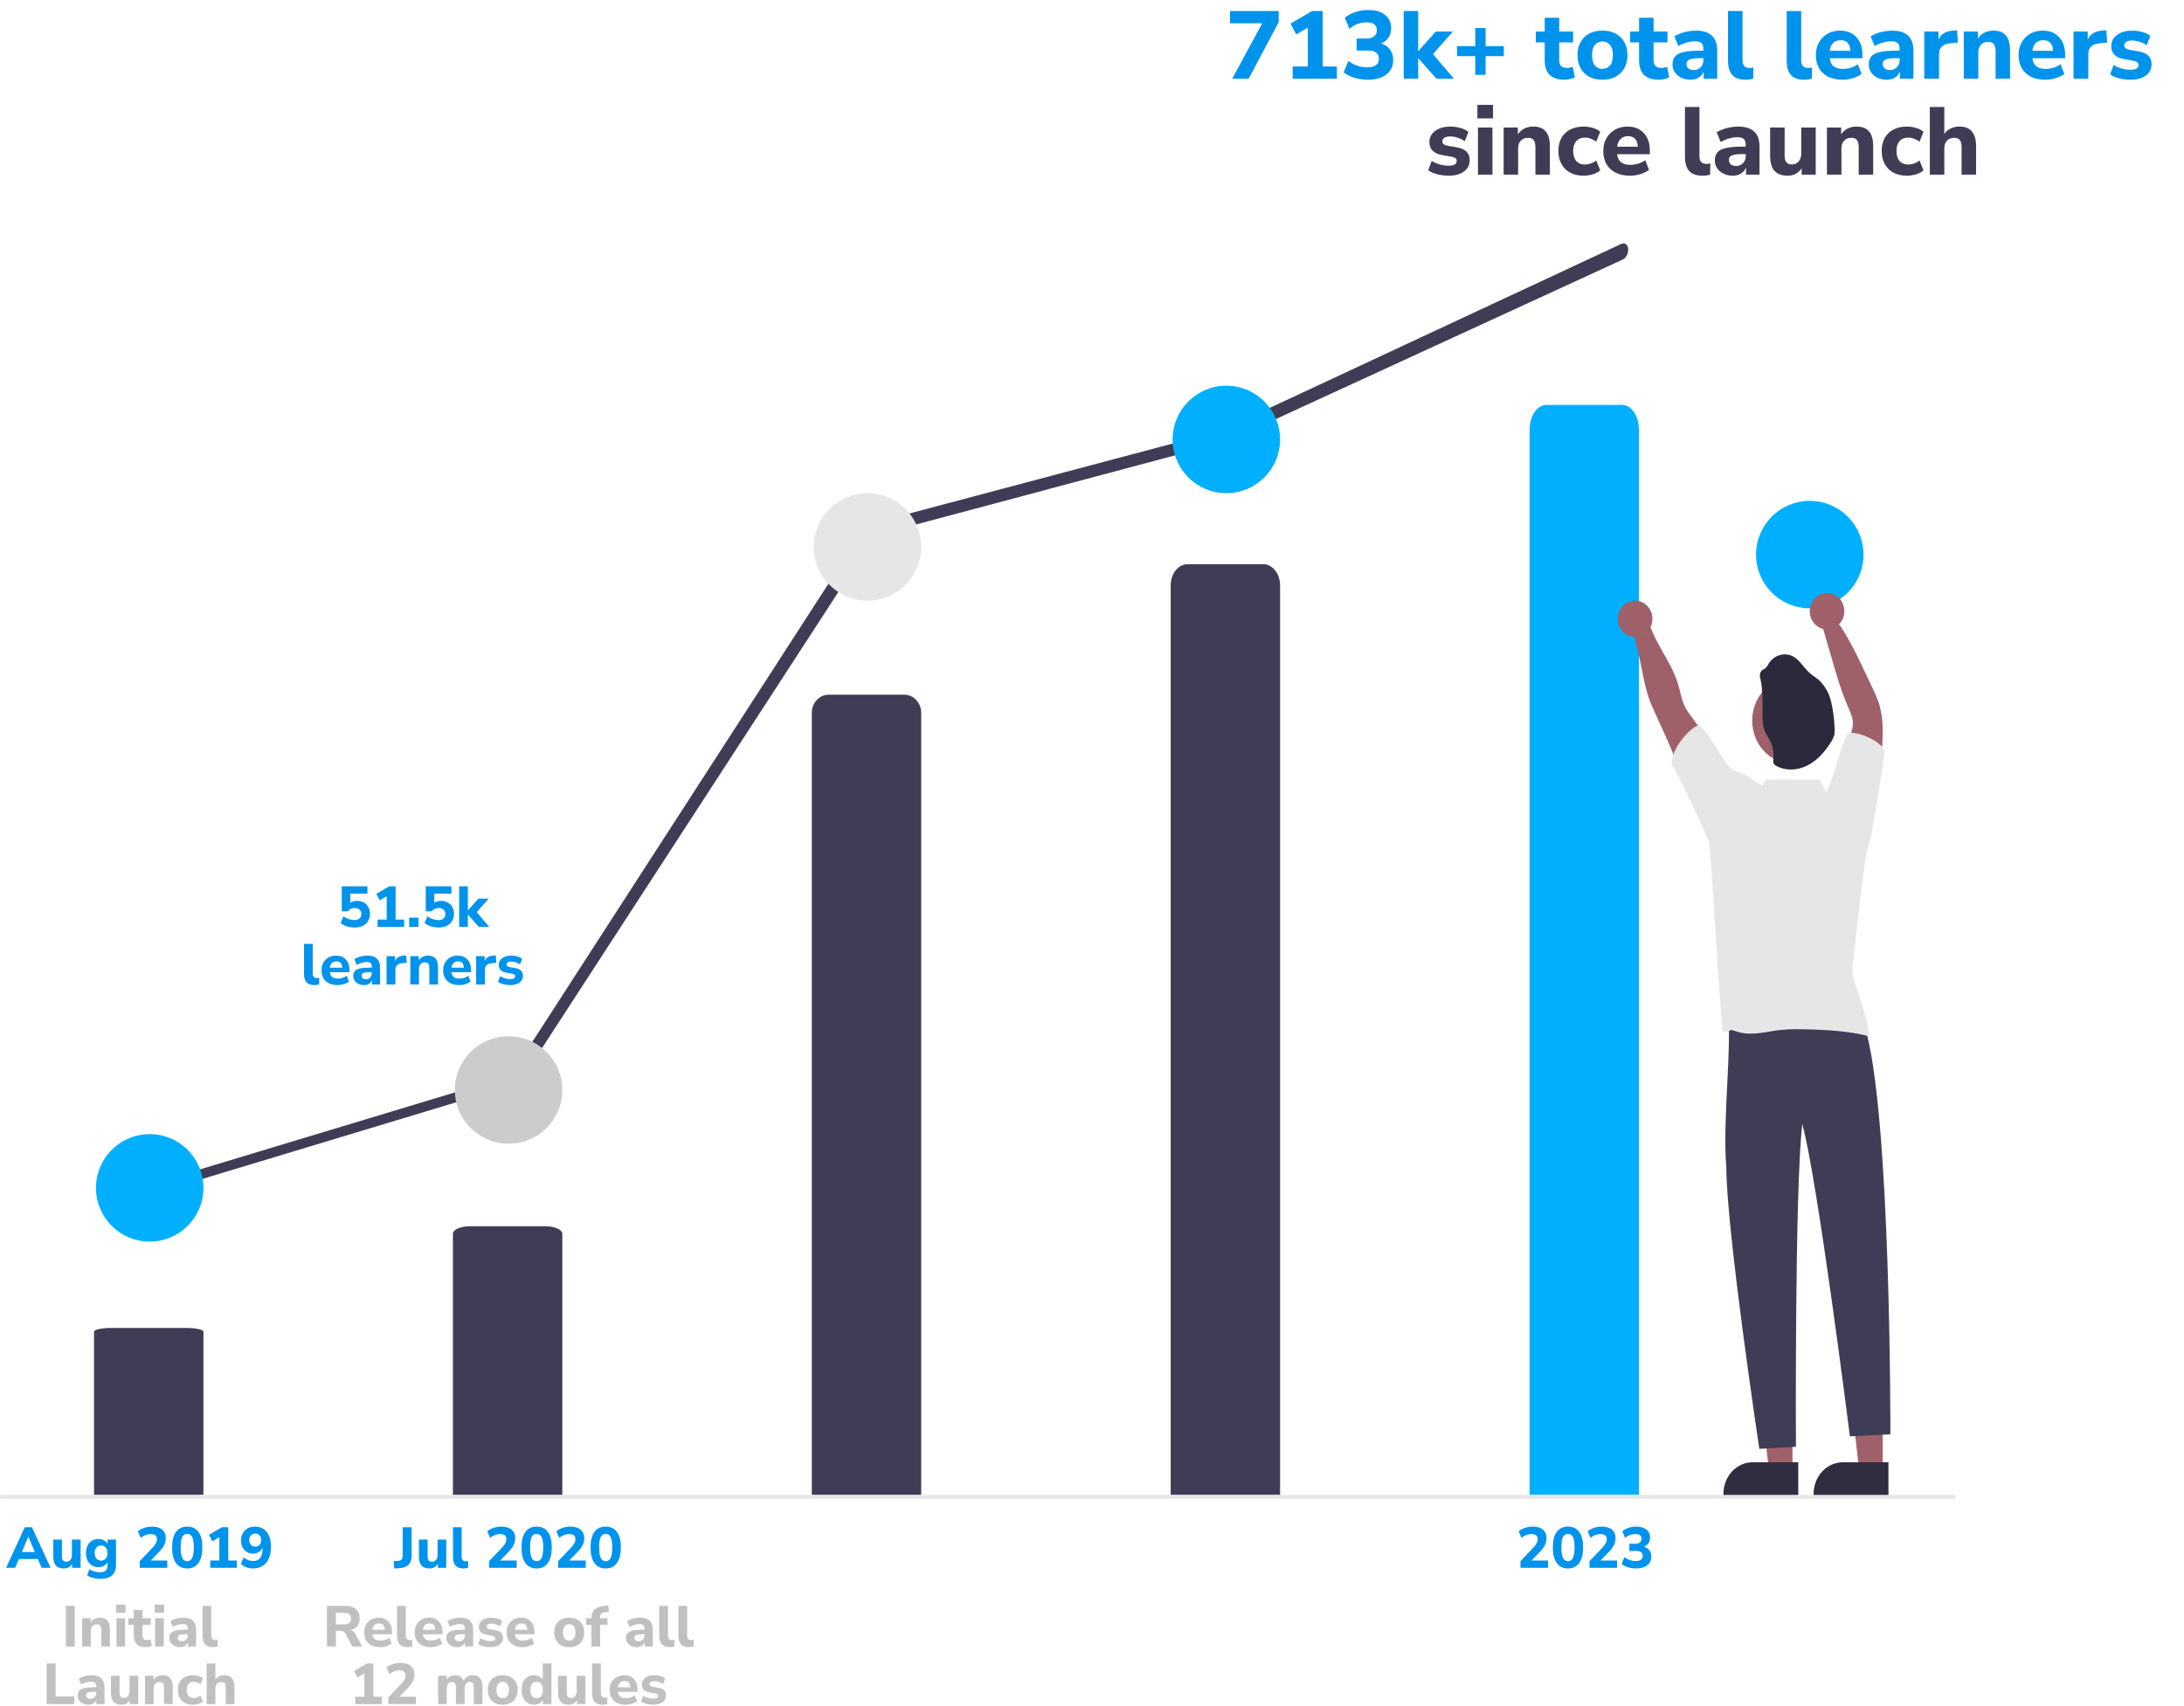 <svg width="1138" height="889" viewBox="0 0 1138 889" fill="none" xmlns="http://www.w3.org/2000/svg">
<path d="M797 779V223.891C797 216.772 800.949 211 805.82 211H845.18C850.051 211 854 216.772 854 223.891V779L797 779Z" fill="#00B0FF"/>
<path d="M642.074 41L657.674 12.15H640.924V5.75H666.274V11.55L650.624 41H642.074ZM673.555 41V34.65H681.455V14.4L675.405 17.95L672.455 12.3L683.705 5.75H689.205V34.65H696.605V41H673.555ZM712.685 41.55C710.218 41.55 707.868 41.2 705.635 40.5C703.402 39.8 701.568 38.85 700.135 37.65L702.585 31.8C705.552 34 708.818 35.1 712.385 35.1C716.452 35.1 718.485 33.583 718.485 30.55C718.485 27.75 716.585 26.35 712.785 26.35H706.885V20.1H712.035C713.702 20.1 715.018 19.717 715.985 18.95C716.952 18.183 717.435 17.117 717.435 15.75C717.435 13.017 715.652 11.65 712.085 11.65C708.752 11.65 705.785 12.767 703.185 15L700.735 9.3C702.202 8 704.002 7 706.135 6.3C708.268 5.567 710.485 5.2 712.785 5.2C716.585 5.2 719.552 6.05 721.685 7.75C723.818 9.45 724.885 11.783 724.885 14.75C724.885 16.583 724.418 18.2 723.485 19.6C722.552 21 721.252 22.017 719.585 22.65C721.585 23.217 723.135 24.267 724.235 25.8C725.368 27.3 725.935 29.117 725.935 31.25C725.935 34.45 724.752 36.967 722.385 38.8C720.018 40.633 716.785 41.55 712.685 41.55ZM731.416 41V5.75H738.966V26.6H739.066L748.116 16.45H757.066L746.666 28.2L757.566 41H748.466L739.066 30.4H738.966V41H731.416ZM768.696 39V29.25H759.196V24.05H768.696V14.6H774.096V24.05H783.596V29.25H774.096V39H768.696ZM815.243 41.55C808.343 41.55 804.893 38.2 804.893 31.5V22.1H800.243V16.45H804.893V9.25H812.443V16.45H819.693V22.1H812.443V31.2C812.443 32.6 812.76 33.65 813.393 34.35C814.06 35.05 815.11 35.4 816.543 35.4C816.976 35.4 817.426 35.35 817.893 35.25C818.393 35.15 818.926 35.017 819.493 34.85L820.593 40.35C819.893 40.717 819.06 41 818.093 41.2C817.126 41.433 816.176 41.55 815.243 41.55ZM834.964 41.55C832.33 41.55 830.03 41.033 828.064 40C826.13 38.933 824.63 37.45 823.564 35.55C822.497 33.617 821.964 31.333 821.964 28.7C821.964 26.1 822.497 23.85 823.564 21.95C824.63 20.017 826.13 18.533 828.064 17.5C830.03 16.467 832.33 15.95 834.964 15.95C837.597 15.95 839.88 16.467 841.814 17.5C843.78 18.533 845.297 20.017 846.364 21.95C847.464 23.85 848.014 26.1 848.014 28.7C848.014 31.333 847.464 33.617 846.364 35.55C845.297 37.45 843.78 38.933 841.814 40C839.88 41.033 837.597 41.55 834.964 41.55ZM834.964 35.9C836.564 35.9 837.864 35.317 838.864 34.15C839.897 32.983 840.414 31.167 840.414 28.7C840.414 26.267 839.897 24.483 838.864 23.35C837.864 22.183 836.564 21.6 834.964 21.6C833.364 21.6 832.064 22.183 831.064 23.35C830.064 24.483 829.564 26.267 829.564 28.7C829.564 31.167 830.064 32.983 831.064 34.15C832.064 35.317 833.364 35.9 834.964 35.9ZM864.413 41.55C857.513 41.55 854.063 38.2 854.063 31.5V22.1H849.413V16.45H854.063V9.25H861.613V16.45H868.863V22.1H861.613V31.2C861.613 32.6 861.93 33.65 862.563 34.35C863.23 35.05 864.28 35.4 865.713 35.4C866.146 35.4 866.596 35.35 867.063 35.25C867.563 35.15 868.096 35.017 868.663 34.85L869.763 40.35C869.063 40.717 868.23 41 867.263 41.2C866.296 41.433 865.346 41.55 864.413 41.55ZM880.878 41.55C879.044 41.55 877.428 41.2 876.028 40.5C874.628 39.8 873.511 38.85 872.678 37.65C871.878 36.45 871.478 35.1 871.478 33.6C871.478 31.833 871.944 30.417 872.878 29.35C873.811 28.283 875.328 27.533 877.428 27.1C879.528 26.633 882.311 26.4 885.778 26.4H887.578V25.55C887.578 24.083 887.244 23.05 886.578 22.45C885.911 21.817 884.778 21.5 883.178 21.5C881.844 21.5 880.428 21.717 878.928 22.15C877.461 22.55 875.994 23.167 874.528 24L872.478 18.95C873.344 18.383 874.394 17.867 875.628 17.4C876.894 16.933 878.211 16.583 879.578 16.35C880.944 16.083 882.244 15.95 883.478 15.95C887.278 15.95 890.111 16.817 891.978 18.55C893.844 20.25 894.778 22.9 894.778 26.5V41H887.728V37.3C887.228 38.6 886.378 39.633 885.178 40.4C884.011 41.167 882.578 41.55 880.878 41.55ZM882.578 36.5C883.978 36.5 885.161 36.017 886.128 35.05C887.094 34.083 887.578 32.833 887.578 31.3V30.3H885.828C883.261 30.3 881.444 30.533 880.378 31C879.311 31.433 878.778 32.2 878.778 33.3C878.778 34.233 879.094 35 879.728 35.6C880.394 36.2 881.344 36.5 882.578 36.5ZM909.56 41.55C906.393 41.55 904.076 40.733 902.61 39.1C901.143 37.433 900.41 34.967 900.41 31.7V5.75H907.96V31.4C907.96 34.067 909.143 35.4 911.51 35.4C911.876 35.4 912.226 35.383 912.56 35.35C912.926 35.317 913.276 35.25 913.61 35.15L913.51 41C912.243 41.367 910.926 41.55 909.56 41.55ZM940.126 41.55C936.96 41.55 934.643 40.733 933.176 39.1C931.71 37.433 930.976 34.967 930.976 31.7V5.75H938.526V31.4C938.526 34.067 939.71 35.4 942.076 35.4C942.443 35.4 942.793 35.383 943.126 35.35C943.493 35.317 943.843 35.25 944.176 35.15L944.076 41C942.81 41.367 941.493 41.55 940.126 41.55ZM960.132 41.55C957.232 41.55 954.732 41.033 952.632 40C950.566 38.933 948.966 37.45 947.832 35.55C946.732 33.617 946.182 31.35 946.182 28.75C946.182 26.217 946.716 24 947.782 22.1C948.882 20.167 950.366 18.667 952.232 17.6C954.132 16.5 956.316 15.95 958.782 15.95C962.349 15.95 965.182 17.083 967.282 19.35C969.382 21.583 970.432 24.617 970.432 28.45V30.35H953.382C953.649 32.283 954.349 33.7 955.482 34.6C956.649 35.467 958.249 35.9 960.282 35.9C961.616 35.9 962.966 35.7 964.332 35.3C965.699 34.9 966.932 34.283 968.032 33.45L970.032 38.5C968.799 39.433 967.282 40.183 965.482 40.75C963.716 41.283 961.932 41.55 960.132 41.55ZM959.082 20.95C957.482 20.95 956.182 21.433 955.182 22.4C954.216 23.367 953.616 24.717 953.382 26.45H964.182C963.982 22.783 962.282 20.95 959.082 20.95ZM983.124 41.55C981.29 41.55 979.674 41.2 978.274 40.5C976.874 39.8 975.757 38.85 974.924 37.65C974.124 36.45 973.724 35.1 973.724 33.6C973.724 31.833 974.19 30.417 975.124 29.35C976.057 28.283 977.574 27.533 979.674 27.1C981.774 26.633 984.557 26.4 988.024 26.4H989.824V25.55C989.824 24.083 989.49 23.05 988.824 22.45C988.157 21.817 987.024 21.5 985.424 21.5C984.09 21.5 982.674 21.717 981.174 22.15C979.707 22.55 978.24 23.167 976.774 24L974.724 18.95C975.59 18.383 976.64 17.867 977.874 17.4C979.14 16.933 980.457 16.583 981.824 16.35C983.19 16.083 984.49 15.95 985.724 15.95C989.524 15.95 992.357 16.817 994.224 18.55C996.09 20.25 997.024 22.9 997.024 26.5V41H989.974V37.3C989.474 38.6 988.624 39.633 987.424 40.4C986.257 41.167 984.824 41.55 983.124 41.55ZM984.824 36.5C986.224 36.5 987.407 36.017 988.374 35.05C989.34 34.083 989.824 32.833 989.824 31.3V30.3H988.074C985.507 30.3 983.69 30.533 982.624 31C981.557 31.433 981.024 32.2 981.024 33.3C981.024 34.233 981.34 35 981.974 35.6C982.64 36.2 983.59 36.5 984.824 36.5ZM1002.66 41V16.45H1010.06V20.7C1011.22 17.833 1013.72 16.25 1017.56 15.95L1019.76 15.8L1020.21 22.15L1015.96 22.6C1012.22 22.967 1010.36 24.867 1010.36 28.3V41H1002.66ZM1023.26 41V16.45H1030.66V20.05C1031.49 18.717 1032.61 17.7 1034.01 17C1035.41 16.3 1036.98 15.95 1038.71 15.95C1041.61 15.95 1043.78 16.8 1045.21 18.5C1046.64 20.167 1047.36 22.75 1047.36 26.25V41H1039.81V26.6C1039.81 24.9 1039.49 23.683 1038.86 22.95C1038.23 22.183 1037.29 21.8 1036.06 21.8C1034.46 21.8 1033.18 22.3 1032.21 23.3C1031.28 24.3 1030.81 25.633 1030.81 27.3V41H1023.26ZM1065.75 41.55C1062.85 41.55 1060.35 41.033 1058.25 40C1056.18 38.933 1054.58 37.45 1053.45 35.55C1052.35 33.617 1051.8 31.35 1051.8 28.75C1051.8 26.217 1052.33 24 1053.4 22.1C1054.5 20.167 1055.98 18.667 1057.85 17.6C1059.75 16.5 1061.93 15.95 1064.4 15.95C1067.96 15.95 1070.8 17.083 1072.9 19.35C1075 21.583 1076.05 24.617 1076.05 28.45V30.35H1059C1059.26 32.283 1059.96 33.7 1061.1 34.6C1062.26 35.467 1063.86 35.9 1065.9 35.9C1067.23 35.9 1068.58 35.7 1069.95 35.3C1071.31 34.9 1072.55 34.283 1073.65 33.45L1075.65 38.5C1074.41 39.433 1072.9 40.183 1071.1 40.75C1069.33 41.283 1067.55 41.55 1065.75 41.55ZM1064.7 20.95C1063.1 20.95 1061.8 21.433 1060.8 22.4C1059.83 23.367 1059.23 24.717 1059 26.45H1069.8C1069.6 22.783 1067.9 20.95 1064.7 20.95ZM1080.44 41V16.45H1087.84V20.7C1089.01 17.833 1091.51 16.25 1095.34 15.95L1097.54 15.8L1097.99 22.15L1093.74 22.6C1090.01 22.967 1088.14 24.867 1088.14 28.3V41H1080.44ZM1110.2 41.55C1108.03 41.55 1106.02 41.3 1104.15 40.8C1102.28 40.3 1100.73 39.617 1099.5 38.75L1101.3 33.85C1102.53 34.617 1103.93 35.233 1105.5 35.7C1107.1 36.133 1108.68 36.35 1110.25 36.35C1111.65 36.35 1112.68 36.133 1113.35 35.7C1114.02 35.233 1114.35 34.633 1114.35 33.9C1114.35 32.733 1113.5 32 1111.8 31.7L1106.55 30.75C1104.45 30.383 1102.85 29.633 1101.75 28.5C1100.65 27.367 1100.1 25.883 1100.1 24.05C1100.1 22.383 1100.57 20.95 1101.5 19.75C1102.43 18.55 1103.72 17.617 1105.35 16.95C1106.98 16.283 1108.87 15.95 1111 15.95C1112.77 15.95 1114.48 16.183 1116.15 16.65C1117.82 17.083 1119.25 17.783 1120.45 18.75L1118.55 23.6C1117.55 22.867 1116.35 22.267 1114.95 21.8C1113.58 21.333 1112.3 21.1 1111.1 21.1C1109.6 21.1 1108.52 21.35 1107.85 21.85C1107.18 22.317 1106.85 22.917 1106.85 23.65C1106.85 24.817 1107.63 25.55 1109.2 25.85L1114.45 26.8C1116.62 27.167 1118.27 27.9 1119.4 29C1120.53 30.067 1121.1 31.533 1121.1 33.4C1121.1 35.967 1120.1 37.967 1118.1 39.4C1116.1 40.833 1113.47 41.55 1110.2 41.55Z" fill="#0093EC"/>
<path d="M754.903 91.55C752.736 91.55 750.719 91.3 748.853 90.8C746.986 90.3 745.436 89.617 744.203 88.75L746.003 83.85C747.236 84.617 748.636 85.233 750.203 85.7C751.803 86.133 753.386 86.35 754.953 86.35C756.353 86.35 757.386 86.133 758.053 85.7C758.719 85.233 759.053 84.633 759.053 83.9C759.053 82.733 758.203 82 756.503 81.7L751.253 80.75C749.153 80.383 747.553 79.633 746.453 78.5C745.353 77.367 744.803 75.883 744.803 74.05C744.803 72.383 745.269 70.95 746.203 69.75C747.136 68.55 748.419 67.617 750.053 66.95C751.686 66.283 753.569 65.95 755.703 65.95C757.469 65.95 759.186 66.183 760.853 66.65C762.519 67.083 763.953 67.783 765.153 68.75L763.253 73.6C762.253 72.867 761.053 72.267 759.653 71.8C758.286 71.333 757.003 71.1 755.803 71.1C754.303 71.1 753.219 71.35 752.553 71.85C751.886 72.317 751.553 72.917 751.553 73.65C751.553 74.817 752.336 75.55 753.903 75.85L759.153 76.8C761.319 77.167 762.969 77.9 764.103 79C765.236 80.067 765.803 81.533 765.803 83.4C765.803 85.967 764.803 87.967 762.803 89.4C760.803 90.833 758.169 91.55 754.903 91.55ZM769.812 61.7V54.65H777.962V61.7H769.812ZM770.112 91V66.45H777.662V91H770.112ZM783.491 91V66.45H790.891V70.05C791.724 68.717 792.841 67.7 794.241 67C795.641 66.3 797.207 65.95 798.941 65.95C801.841 65.95 804.007 66.8 805.441 68.5C806.874 70.167 807.591 72.75 807.591 76.25V91H800.041V76.6C800.041 74.9 799.724 73.683 799.091 72.95C798.457 72.183 797.524 71.8 796.291 71.8C794.691 71.8 793.407 72.3 792.441 73.3C791.507 74.3 791.041 75.633 791.041 77.3V91H783.491ZM825.177 91.55C822.51 91.55 820.177 91.033 818.177 90C816.21 88.933 814.694 87.433 813.627 85.5C812.56 83.567 812.027 81.283 812.027 78.65C812.027 76.017 812.56 73.75 813.627 71.85C814.694 69.95 816.21 68.5 818.177 67.5C820.177 66.467 822.51 65.95 825.177 65.95C826.744 65.95 828.327 66.183 829.927 66.65C831.527 67.117 832.827 67.783 833.827 68.65L831.727 73.85C830.894 73.183 829.96 72.667 828.927 72.3C827.894 71.9 826.894 71.7 825.927 71.7C823.96 71.7 822.427 72.317 821.327 73.55C820.26 74.75 819.727 76.467 819.727 78.7C819.727 80.9 820.26 82.633 821.327 83.9C822.427 85.133 823.96 85.75 825.927 85.75C826.86 85.75 827.844 85.567 828.877 85.2C829.944 84.833 830.894 84.3 831.727 83.6L833.827 88.8C832.827 89.667 831.527 90.35 829.927 90.85C828.327 91.317 826.744 91.55 825.177 91.55ZM849.366 91.55C846.466 91.55 843.966 91.033 841.866 90C839.799 88.933 838.199 87.45 837.066 85.55C835.966 83.617 835.416 81.35 835.416 78.75C835.416 76.217 835.949 74 837.016 72.1C838.116 70.167 839.599 68.667 841.466 67.6C843.366 66.5 845.549 65.95 848.016 65.95C851.582 65.95 854.416 67.083 856.516 69.35C858.616 71.583 859.666 74.617 859.666 78.45V80.35H842.616C842.882 82.283 843.582 83.7 844.716 84.6C845.882 85.467 847.482 85.9 849.516 85.9C850.849 85.9 852.199 85.7 853.566 85.3C854.932 84.9 856.166 84.283 857.266 83.45L859.266 88.5C858.032 89.433 856.516 90.183 854.716 90.75C852.949 91.283 851.166 91.55 849.366 91.55ZM848.316 70.95C846.716 70.95 845.416 71.433 844.416 72.4C843.449 73.367 842.849 74.717 842.616 76.45H853.416C853.216 72.783 851.516 70.95 848.316 70.95ZM887.123 91.55C883.957 91.55 881.64 90.733 880.173 89.1C878.707 87.433 877.973 84.967 877.973 81.7V55.75H885.523V81.4C885.523 84.067 886.707 85.4 889.073 85.4C889.44 85.4 889.79 85.383 890.123 85.35C890.49 85.317 890.84 85.25 891.173 85.15L891.073 91C889.807 91.367 888.49 91.55 887.123 91.55ZM902.924 91.55C901.09 91.55 899.474 91.2 898.074 90.5C896.674 89.8 895.557 88.85 894.724 87.65C893.924 86.45 893.524 85.1 893.524 83.6C893.524 81.833 893.99 80.417 894.924 79.35C895.857 78.283 897.374 77.533 899.474 77.1C901.574 76.633 904.357 76.4 907.824 76.4H909.624V75.55C909.624 74.083 909.29 73.05 908.624 72.45C907.957 71.817 906.824 71.5 905.224 71.5C903.89 71.5 902.474 71.717 900.974 72.15C899.507 72.55 898.04 73.167 896.574 74L894.524 68.95C895.39 68.383 896.44 67.867 897.674 67.4C898.94 66.933 900.257 66.583 901.624 66.35C902.99 66.083 904.29 65.95 905.524 65.95C909.324 65.95 912.157 66.817 914.024 68.55C915.89 70.25 916.824 72.9 916.824 76.5V91H909.774V87.3C909.274 88.6 908.424 89.633 907.224 90.4C906.057 91.167 904.624 91.55 902.924 91.55ZM904.624 86.5C906.024 86.5 907.207 86.017 908.174 85.05C909.14 84.083 909.624 82.833 909.624 81.3V80.3H907.874C905.307 80.3 903.49 80.533 902.424 81C901.357 81.433 900.824 82.2 900.824 83.3C900.824 84.233 901.14 85 901.774 85.6C902.44 86.2 903.39 86.5 904.624 86.5ZM931.506 91.55C928.372 91.55 926.056 90.683 924.556 88.95C923.089 87.217 922.356 84.617 922.356 81.15V66.45H929.906V81.35C929.906 84.25 931.156 85.7 933.656 85.7C935.089 85.7 936.256 85.2 937.156 84.2C938.089 83.167 938.556 81.817 938.556 80.15V66.45H946.106V91H938.756V87.65C937.122 90.25 934.706 91.55 931.506 91.55ZM951.948 91V66.45H959.348V70.05C960.181 68.717 961.298 67.7 962.698 67C964.098 66.3 965.665 65.95 967.398 65.95C970.298 65.95 972.465 66.8 973.898 68.5C975.331 70.167 976.048 72.75 976.048 76.25V91H968.498V76.6C968.498 74.9 968.181 73.683 967.548 72.95C966.915 72.183 965.981 71.8 964.748 71.8C963.148 71.8 961.865 72.3 960.898 73.3C959.965 74.3 959.498 75.633 959.498 77.3V91H951.948ZM993.634 91.55C990.968 91.55 988.634 91.033 986.634 90C984.668 88.933 983.151 87.433 982.084 85.5C981.018 83.567 980.484 81.283 980.484 78.65C980.484 76.017 981.018 73.75 982.084 71.85C983.151 69.95 984.668 68.5 986.634 67.5C988.634 66.467 990.968 65.95 993.634 65.95C995.201 65.95 996.784 66.183 998.384 66.65C999.984 67.117 1001.28 67.783 1002.28 68.65L1000.18 73.85C999.351 73.183 998.418 72.667 997.384 72.3C996.351 71.9 995.351 71.7 994.384 71.7C992.418 71.7 990.884 72.317 989.784 73.55C988.718 74.75 988.184 76.467 988.184 78.7C988.184 80.9 988.718 82.633 989.784 83.9C990.884 85.133 992.418 85.75 994.384 85.75C995.318 85.75 996.301 85.567 997.334 85.2C998.401 84.833 999.351 84.3 1000.18 83.6L1002.28 88.8C1001.28 89.667 999.984 90.35 998.384 90.85C996.784 91.317 995.201 91.55 993.634 91.55ZM1005.56 91V55.75H1013.11V69.8C1013.98 68.533 1015.09 67.583 1016.46 66.95C1017.83 66.283 1019.34 65.95 1021.01 65.95C1026.78 65.95 1029.66 69.383 1029.66 76.25V91H1022.11V76.6C1022.11 74.9 1021.79 73.683 1021.16 72.95C1020.53 72.183 1019.59 71.8 1018.36 71.8C1016.76 71.8 1015.48 72.3 1014.51 73.3C1013.58 74.3 1013.11 75.633 1013.11 77.3V91H1005.56Z" fill="#3F3D56"/>
<path d="M792.243 817V813.55L798.873 806.59C799.713 805.67 800.313 804.87 800.673 804.19C801.053 803.49 801.243 802.79 801.243 802.09C801.243 800.29 800.133 799.39 797.913 799.39C797.053 799.39 796.193 799.56 795.333 799.9C794.473 800.22 793.633 800.72 792.813 801.4L791.313 797.98C792.193 797.22 793.273 796.62 794.553 796.18C795.853 795.74 797.183 795.52 798.543 795.52C800.903 795.52 802.703 796.05 803.943 797.11C805.203 798.15 805.833 799.64 805.833 801.58C805.833 802.86 805.533 804.09 804.933 805.27C804.353 806.43 803.393 807.69 802.053 809.05L797.973 813.19H806.613V817H792.243ZM817.012 817.33C814.452 817.33 812.492 816.38 811.132 814.48C809.792 812.58 809.122 809.87 809.122 806.35C809.122 802.83 809.792 800.15 811.132 798.31C812.492 796.45 814.452 795.52 817.012 795.52C819.572 795.52 821.522 796.45 822.862 798.31C824.222 800.15 824.902 802.83 824.902 806.35C824.902 809.87 824.222 812.58 822.862 814.48C821.522 816.38 819.572 817.33 817.012 817.33ZM817.012 813.55C818.172 813.55 819.032 812.98 819.592 811.84C820.152 810.68 820.432 808.85 820.432 806.35C820.432 803.85 820.152 802.05 819.592 800.95C819.032 799.85 818.172 799.3 817.012 799.3C815.852 799.3 814.992 799.85 814.432 800.95C813.872 802.05 813.592 803.85 813.592 806.35C813.592 808.85 813.872 810.68 814.432 811.84C814.992 812.98 815.852 813.55 817.012 813.55ZM828.22 817V813.55L834.85 806.59C835.69 805.67 836.29 804.87 836.65 804.19C837.03 803.49 837.22 802.79 837.22 802.09C837.22 800.29 836.11 799.39 833.89 799.39C833.03 799.39 832.17 799.56 831.31 799.9C830.45 800.22 829.61 800.72 828.79 801.4L827.29 797.98C828.17 797.22 829.25 796.62 830.53 796.18C831.83 795.74 833.16 795.52 834.52 795.52C836.88 795.52 838.68 796.05 839.92 797.11C841.18 798.15 841.81 799.64 841.81 801.58C841.81 802.86 841.51 804.09 840.91 805.27C840.33 806.43 839.37 807.69 838.03 809.05L833.95 813.19H842.59V817H828.22ZM852.478 817.33C850.998 817.33 849.588 817.12 848.248 816.7C846.908 816.28 845.808 815.71 844.948 814.99L846.418 811.48C848.198 812.8 850.158 813.46 852.298 813.46C854.738 813.46 855.958 812.55 855.958 810.73C855.958 809.05 854.818 808.21 852.538 808.21H848.998V804.46H852.088C853.088 804.46 853.878 804.23 854.458 803.77C855.038 803.31 855.328 802.67 855.328 801.85C855.328 800.21 854.258 799.39 852.118 799.39C850.118 799.39 848.338 800.06 846.778 801.4L845.308 797.98C846.188 797.2 847.268 796.6 848.548 796.18C849.828 795.74 851.158 795.52 852.538 795.52C854.818 795.52 856.598 796.03 857.878 797.05C859.158 798.07 859.798 799.47 859.798 801.25C859.798 802.35 859.518 803.32 858.958 804.16C858.398 805 857.618 805.61 856.618 805.99C857.818 806.33 858.748 806.96 859.408 807.88C860.088 808.78 860.428 809.87 860.428 811.15C860.428 813.07 859.718 814.58 858.298 815.68C856.878 816.78 854.938 817.33 852.478 817.33Z" fill="#0093EC"/>
<path d="M3.179 817L12.899 795.85H16.648L26.369 817H21.689L19.709 812.41H9.839L7.889 817H3.179ZM14.729 800.8L11.399 808.78H18.178L14.789 800.8H14.729ZM33.236 817.33C31.356 817.33 29.966 816.81 29.066 815.77C28.186 814.73 27.746 813.17 27.746 811.09V802.27H32.276V811.21C32.276 812.95 33.026 813.82 34.526 813.82C35.386 813.82 36.086 813.52 36.626 812.92C37.186 812.3 37.466 811.49 37.466 810.49V802.27H41.996V817H37.586V814.99C36.606 816.55 35.156 817.33 33.236 817.33ZM52.582 822.73C51.162 822.73 49.832 822.58 48.592 822.28C47.372 821.98 46.302 821.51 45.382 820.87L46.612 817.78C47.412 818.28 48.312 818.66 49.312 818.92C50.332 819.2 51.292 819.34 52.192 819.34C54.752 819.34 56.032 818.16 56.032 815.8V814.12C55.632 814.88 55.002 815.49 54.142 815.95C53.282 816.41 52.342 816.64 51.322 816.64C50.002 816.64 48.852 816.34 47.872 815.74C46.892 815.12 46.132 814.26 45.592 813.16C45.052 812.06 44.782 810.77 44.782 809.29C44.782 807.83 45.052 806.55 45.592 805.45C46.132 804.35 46.892 803.5 47.872 802.9C48.852 802.28 50.002 801.97 51.322 801.97C52.382 801.97 53.332 802.2 54.172 802.66C55.012 803.12 55.632 803.73 56.032 804.49V802.27H60.442V815.29C60.442 817.77 59.772 819.63 58.432 820.87C57.092 822.11 55.142 822.73 52.582 822.73ZM52.672 813.25C53.672 813.25 54.472 812.9 55.072 812.2C55.692 811.5 56.002 810.53 56.002 809.29C56.002 808.05 55.692 807.09 55.072 806.41C54.472 805.71 53.672 805.36 52.672 805.36C51.652 805.36 50.842 805.71 50.242 806.41C49.642 807.09 49.342 808.05 49.342 809.29C49.342 810.53 49.642 811.5 50.242 812.2C50.842 812.9 51.652 813.25 52.672 813.25ZM72.788 817V813.55L79.418 806.59C80.258 805.67 80.858 804.87 81.218 804.19C81.598 803.49 81.788 802.79 81.788 802.09C81.788 800.29 80.678 799.39 78.458 799.39C77.598 799.39 76.738 799.56 75.878 799.9C75.018 800.22 74.178 800.72 73.358 801.4L71.858 797.98C72.738 797.22 73.818 796.62 75.098 796.18C76.398 795.74 77.728 795.52 79.088 795.52C81.448 795.52 83.248 796.05 84.488 797.11C85.748 798.15 86.378 799.64 86.378 801.58C86.378 802.86 86.078 804.09 85.478 805.27C84.898 806.43 83.938 807.69 82.598 809.05L78.518 813.19H87.158V817H72.788ZM97.557 817.33C94.997 817.33 93.037 816.38 91.677 814.48C90.337 812.58 89.667 809.87 89.667 806.35C89.667 802.83 90.337 800.15 91.677 798.31C93.037 796.45 94.997 795.52 97.557 795.52C100.117 795.52 102.067 796.45 103.407 798.31C104.767 800.15 105.447 802.83 105.447 806.35C105.447 809.87 104.767 812.58 103.407 814.48C102.067 816.38 100.117 817.33 97.557 817.33ZM97.557 813.55C98.717 813.55 99.577 812.98 100.137 811.84C100.697 810.68 100.977 808.85 100.977 806.35C100.977 803.85 100.697 802.05 100.137 800.95C99.577 799.85 98.717 799.3 97.557 799.3C96.397 799.3 95.537 799.85 94.977 800.95C94.417 802.05 94.137 803.85 94.137 806.35C94.137 808.85 94.417 810.68 94.977 811.84C95.537 812.98 96.397 813.55 97.557 813.55ZM109.545 817V813.19H114.285V801.04L110.655 803.17L108.885 799.78L115.635 795.85H118.935V813.19H123.375V817H109.545ZM131.793 817.33C130.653 817.33 129.523 817.13 128.403 816.73C127.303 816.33 126.333 815.76 125.493 815.02L126.993 811.57C127.713 812.19 128.483 812.66 129.303 812.98C130.143 813.3 130.993 813.46 131.853 813.46C135.153 813.46 136.803 811.31 136.803 807.01V806.44C136.383 807.42 135.733 808.19 134.853 808.75C133.973 809.31 132.953 809.59 131.793 809.59C130.613 809.59 129.553 809.3 128.613 808.72C127.673 808.12 126.933 807.31 126.393 806.29C125.853 805.25 125.583 804.07 125.583 802.75C125.583 801.35 125.883 800.11 126.483 799.03C127.103 797.93 127.943 797.07 129.003 796.45C130.083 795.83 131.323 795.52 132.723 795.52C135.443 795.52 137.533 796.45 138.993 798.31C140.453 800.15 141.183 802.76 141.183 806.14C141.183 808.5 140.803 810.51 140.043 812.17C139.303 813.83 138.233 815.11 136.833 816.01C135.433 816.89 133.753 817.33 131.793 817.33ZM132.993 805.96C133.913 805.96 134.663 805.65 135.243 805.03C135.823 804.39 136.113 803.57 136.113 802.57C136.113 801.55 135.823 800.72 135.243 800.08C134.663 799.44 133.913 799.12 132.993 799.12C132.073 799.12 131.323 799.44 130.743 800.08C130.163 800.72 129.873 801.55 129.873 802.57C129.873 803.57 130.163 804.39 130.743 805.03C131.323 805.65 132.073 805.96 132.993 805.96Z" fill="#0093EC"/>
<path d="M205.44 817.3L205.11 813.52L207.42 813.4C209.02 813.3 209.82 812.46 209.82 810.88V795.85H214.47V810.82C214.47 814.78 212.37 816.9 208.17 817.18L205.44 817.3ZM223.772 817.33C221.892 817.33 220.502 816.81 219.602 815.77C218.722 814.73 218.282 813.17 218.282 811.09V802.27H222.812V811.21C222.812 812.95 223.562 813.82 225.062 813.82C225.922 813.82 226.622 813.52 227.162 812.92C227.722 812.3 228.002 811.49 228.002 810.49V802.27H232.532V817H228.122V814.99C227.142 816.55 225.692 817.33 223.772 817.33ZM241.527 817.33C239.627 817.33 238.237 816.84 237.357 815.86C236.477 814.86 236.037 813.38 236.037 811.42V795.85H240.567V811.24C240.567 812.84 241.277 813.64 242.697 813.64C242.917 813.64 243.127 813.63 243.327 813.61C243.547 813.59 243.757 813.55 243.957 813.49L243.897 817C243.137 817.22 242.347 817.33 241.527 817.33ZM254.857 817V813.55L261.487 806.59C262.327 805.67 262.927 804.87 263.287 804.19C263.667 803.49 263.857 802.79 263.857 802.09C263.857 800.29 262.747 799.39 260.527 799.39C259.667 799.39 258.807 799.56 257.947 799.9C257.087 800.22 256.247 800.72 255.427 801.4L253.927 797.98C254.807 797.22 255.887 796.62 257.167 796.18C258.467 795.74 259.797 795.52 261.157 795.52C263.517 795.52 265.317 796.05 266.557 797.11C267.817 798.15 268.447 799.64 268.447 801.58C268.447 802.86 268.147 804.09 267.547 805.27C266.967 806.43 266.007 807.69 264.667 809.05L260.587 813.19H269.227V817H254.857ZM279.625 817.33C277.065 817.33 275.105 816.38 273.745 814.48C272.405 812.58 271.735 809.87 271.735 806.35C271.735 802.83 272.405 800.15 273.745 798.31C275.105 796.45 277.065 795.52 279.625 795.52C282.185 795.52 284.135 796.45 285.475 798.31C286.835 800.15 287.515 802.83 287.515 806.35C287.515 809.87 286.835 812.58 285.475 814.48C284.135 816.38 282.185 817.33 279.625 817.33ZM279.625 813.55C280.785 813.55 281.645 812.98 282.205 811.84C282.765 810.68 283.045 808.85 283.045 806.35C283.045 803.85 282.765 802.05 282.205 800.95C281.645 799.85 280.785 799.3 279.625 799.3C278.465 799.3 277.605 799.85 277.045 800.95C276.485 802.05 276.205 803.85 276.205 806.35C276.205 808.85 276.485 810.68 277.045 811.84C277.605 812.98 278.465 813.55 279.625 813.55ZM290.833 817V813.55L297.463 806.59C298.303 805.67 298.903 804.87 299.263 804.19C299.643 803.49 299.833 802.79 299.833 802.09C299.833 800.29 298.723 799.39 296.503 799.39C295.643 799.39 294.783 799.56 293.923 799.9C293.063 800.22 292.223 800.72 291.403 801.4L289.903 797.98C290.783 797.22 291.863 796.62 293.143 796.18C294.443 795.74 295.773 795.52 297.133 795.52C299.493 795.52 301.293 796.05 302.533 797.11C303.793 798.15 304.423 799.64 304.423 801.58C304.423 802.86 304.123 804.09 303.523 805.27C302.943 806.43 301.983 807.69 300.643 809.05L296.563 813.19H305.203V817H290.833ZM315.602 817.33C313.042 817.33 311.082 816.38 309.722 814.48C308.382 812.58 307.712 809.87 307.712 806.35C307.712 802.83 308.382 800.15 309.722 798.31C311.082 796.45 313.042 795.52 315.602 795.52C318.162 795.52 320.112 796.45 321.452 798.31C322.812 800.15 323.492 802.83 323.492 806.35C323.492 809.87 322.812 812.58 321.452 814.48C320.112 816.38 318.162 817.33 315.602 817.33ZM315.602 813.55C316.762 813.55 317.622 812.98 318.182 811.84C318.742 810.68 319.022 808.85 319.022 806.35C319.022 803.85 318.742 802.05 318.182 800.95C317.622 799.85 316.762 799.3 315.602 799.3C314.442 799.3 313.582 799.85 313.022 800.95C312.462 802.05 312.182 803.85 312.182 806.35C312.182 808.85 312.462 810.68 313.022 811.84C313.582 812.98 314.442 813.55 315.602 813.55Z" fill="#0093EC"/>
<path d="M184.787 483.33C183.387 483.33 182.017 483.12 180.677 482.7C179.357 482.26 178.287 481.69 177.467 480.99L178.937 477.48C180.737 478.8 182.657 479.46 184.697 479.46C185.837 479.46 186.717 479.18 187.337 478.62C187.977 478.06 188.297 477.31 188.297 476.37C188.297 475.41 187.987 474.64 187.367 474.06C186.767 473.48 185.947 473.19 184.907 473.19C183.407 473.19 182.127 473.76 181.067 474.9H178.067V461.85H191.447V465.66H182.537V470.4C183.517 469.76 184.697 469.44 186.077 469.44C187.417 469.44 188.587 469.73 189.587 470.31C190.587 470.87 191.367 471.66 191.927 472.68C192.487 473.7 192.767 474.88 192.767 476.22C192.767 477.64 192.447 478.88 191.807 479.94C191.167 481 190.247 481.83 189.047 482.43C187.847 483.03 186.427 483.33 184.787 483.33ZM196.745 483V479.19H201.485V467.04L197.855 469.17L196.085 465.78L202.835 461.85H206.135V479.19H210.575V483H196.745ZM213.203 483V478.2H218.063V483H213.203ZM228.556 483.33C227.156 483.33 225.786 483.12 224.446 482.7C223.126 482.26 222.056 481.69 221.236 480.99L222.706 477.48C224.506 478.8 226.426 479.46 228.466 479.46C229.606 479.46 230.486 479.18 231.106 478.62C231.746 478.06 232.066 477.31 232.066 476.37C232.066 475.41 231.756 474.64 231.136 474.06C230.536 473.48 229.716 473.19 228.676 473.19C227.176 473.19 225.896 473.76 224.836 474.9H221.836V461.85H235.216V465.66H226.306V470.4C227.286 469.76 228.466 469.44 229.846 469.44C231.186 469.44 232.356 469.73 233.356 470.31C234.356 470.87 235.136 471.66 235.696 472.68C236.256 473.7 236.536 474.88 236.536 476.22C236.536 477.64 236.216 478.88 235.576 479.94C234.936 481 234.016 481.83 232.816 482.43C231.616 483.03 230.196 483.33 228.556 483.33ZM239.255 483V461.85H243.785V474.36H243.845L249.275 468.27H254.645L248.405 475.32L254.945 483H249.485L243.845 476.64H243.785V483H239.255ZM163.9 513.33C162 513.33 160.61 512.84 159.73 511.86C158.85 510.86 158.41 509.38 158.41 507.42V491.85H162.94V507.24C162.94 508.84 163.65 509.64 165.07 509.64C165.29 509.64 165.5 509.63 165.7 509.61C165.92 509.59 166.13 509.55 166.33 509.49L166.27 513C165.51 513.22 164.72 513.33 163.9 513.33ZM175.904 513.33C174.164 513.33 172.664 513.02 171.404 512.4C170.164 511.76 169.204 510.87 168.524 509.73C167.864 508.57 167.534 507.21 167.534 505.65C167.534 504.13 167.854 502.8 168.494 501.66C169.154 500.5 170.044 499.6 171.164 498.96C172.304 498.3 173.614 497.97 175.094 497.97C177.234 497.97 178.934 498.65 180.194 500.01C181.454 501.35 182.084 503.17 182.084 505.47V506.61H171.854C172.014 507.77 172.434 508.62 173.114 509.16C173.814 509.68 174.774 509.94 175.994 509.94C176.794 509.94 177.604 509.82 178.424 509.58C179.244 509.34 179.984 508.97 180.644 508.47L181.844 511.5C181.104 512.06 180.194 512.51 179.114 512.85C178.054 513.17 176.984 513.33 175.904 513.33ZM175.274 500.97C174.314 500.97 173.534 501.26 172.934 501.84C172.354 502.42 171.994 503.23 171.854 504.27H178.334C178.214 502.07 177.194 500.97 175.274 500.97ZM189.699 513.33C188.599 513.33 187.629 513.12 186.789 512.7C185.949 512.28 185.279 511.71 184.779 510.99C184.299 510.27 184.059 509.46 184.059 508.56C184.059 507.5 184.339 506.65 184.899 506.01C185.459 505.37 186.369 504.92 187.629 504.66C188.889 504.38 190.559 504.24 192.639 504.24H193.719V503.73C193.719 502.85 193.519 502.23 193.119 501.87C192.719 501.49 192.039 501.3 191.079 501.3C190.279 501.3 189.429 501.43 188.529 501.69C187.649 501.93 186.769 502.3 185.889 502.8L184.659 499.77C185.179 499.43 185.809 499.12 186.549 498.84C187.309 498.56 188.099 498.35 188.919 498.21C189.739 498.05 190.519 497.97 191.259 497.97C193.539 497.97 195.239 498.49 196.359 499.53C197.479 500.55 198.039 502.14 198.039 504.3V513H193.809V510.78C193.509 511.56 192.999 512.18 192.279 512.64C191.579 513.1 190.719 513.33 189.699 513.33ZM190.719 510.3C191.559 510.3 192.269 510.01 192.849 509.43C193.429 508.85 193.719 508.1 193.719 507.18V506.58H192.669C191.129 506.58 190.039 506.72 189.399 507C188.759 507.26 188.439 507.72 188.439 508.38C188.439 508.94 188.629 509.4 189.009 509.76C189.409 510.12 189.979 510.3 190.719 510.3ZM201.418 513V498.27H205.858V500.82C206.558 499.1 208.058 498.15 210.358 497.97L211.678 497.88L211.948 501.69L209.398 501.96C207.158 502.18 206.038 503.32 206.038 505.38V513H201.418ZM213.781 513V498.27H218.221V500.43C218.721 499.63 219.391 499.02 220.231 498.6C221.071 498.18 222.011 497.97 223.051 497.97C224.791 497.97 226.091 498.48 226.951 499.5C227.811 500.5 228.241 502.05 228.241 504.15V513H223.711V504.36C223.711 503.34 223.521 502.61 223.141 502.17C222.761 501.71 222.201 501.48 221.461 501.48C220.501 501.48 219.731 501.78 219.151 502.38C218.591 502.98 218.311 503.78 218.311 504.78V513H213.781ZM239.273 513.33C237.533 513.33 236.033 513.02 234.773 512.4C233.533 511.76 232.573 510.87 231.893 509.73C231.233 508.57 230.903 507.21 230.903 505.65C230.903 504.13 231.223 502.8 231.863 501.66C232.523 500.5 233.413 499.6 234.533 498.96C235.673 498.3 236.983 497.97 238.463 497.97C240.603 497.97 242.303 498.65 243.563 500.01C244.823 501.35 245.453 503.17 245.453 505.47V506.61H235.223C235.383 507.77 235.803 508.62 236.483 509.16C237.183 509.68 238.143 509.94 239.363 509.94C240.163 509.94 240.973 509.82 241.793 509.58C242.613 509.34 243.353 508.97 244.013 508.47L245.213 511.5C244.473 512.06 243.563 512.51 242.483 512.85C241.423 513.17 240.353 513.33 239.273 513.33ZM238.643 500.97C237.683 500.97 236.903 501.26 236.303 501.84C235.723 502.42 235.363 503.23 235.223 504.27H241.703C241.583 502.07 240.563 500.97 238.643 500.97ZM248.088 513V498.27H252.528V500.82C253.228 499.1 254.728 498.15 257.028 497.97L258.348 497.88L258.618 501.69L256.068 501.96C253.828 502.18 252.708 503.32 252.708 505.38V513H248.088ZM265.944 513.33C264.644 513.33 263.434 513.18 262.314 512.88C261.194 512.58 260.264 512.17 259.524 511.65L260.604 508.71C261.344 509.17 262.184 509.54 263.124 509.82C264.084 510.08 265.034 510.21 265.974 510.21C266.814 510.21 267.434 510.08 267.834 509.82C268.234 509.54 268.434 509.18 268.434 508.74C268.434 508.04 267.924 507.6 266.904 507.42L263.754 506.85C262.494 506.63 261.534 506.18 260.874 505.5C260.214 504.82 259.884 503.93 259.884 502.83C259.884 501.83 260.164 500.97 260.724 500.25C261.284 499.53 262.054 498.97 263.034 498.57C264.014 498.17 265.144 497.97 266.424 497.97C267.484 497.97 268.514 498.11 269.514 498.39C270.514 498.65 271.374 499.07 272.094 499.65L270.954 502.56C270.354 502.12 269.634 501.76 268.794 501.48C267.974 501.2 267.204 501.06 266.484 501.06C265.584 501.06 264.934 501.21 264.534 501.51C264.134 501.79 263.934 502.15 263.934 502.59C263.934 503.29 264.404 503.73 265.344 503.91L268.494 504.48C269.794 504.7 270.784 505.14 271.464 505.8C272.144 506.44 272.484 507.32 272.484 508.44C272.484 509.98 271.884 511.18 270.684 512.04C269.484 512.9 267.904 513.33 265.944 513.33Z" fill="#0093EC"/>
<path d="M423 779V371.464C423 368.954 423.929 366.547 425.583 364.772C427.237 362.997 429.481 362 431.82 362H471.18C473.519 362 475.763 362.997 477.417 364.772C479.071 366.547 480 368.954 480 371.464V779H423Z" fill="#3F3D56"/>
<path d="M610 779V305.007C610 302.088 610.929 299.288 612.583 297.224C614.237 295.16 616.481 294 618.82 294H658.18C660.519 294 662.763 295.16 664.417 297.224C666.071 299.288 667 302.088 667 305.007V779H610Z" fill="#3F3D56"/>
<path d="M236 779V642.958C236 641.908 236.929 640.901 238.583 640.159C240.237 639.417 242.481 639 244.82 639H284.18C286.519 639 288.763 639.417 290.417 640.159C292.071 640.901 293 641.908 293 642.958V779H236Z" fill="#3F3D56"/>
<path d="M80.276 622.266C79.697 622.265 79.13 622.097 78.644 621.782C78.158 621.467 77.773 621.017 77.537 620.488C77.301 619.959 77.223 619.373 77.313 618.801C77.403 618.229 77.656 617.694 78.043 617.263L266.003 560.506L451.5 273.516L636 224.5L845 127C849.516 125.623 849.516 133.994 845 135.5L639.5 230L456.002 279.014L270.503 564.506L82.511 621.268C82.23 621.582 81.885 621.834 81.5 622.006C81.115 622.178 80.698 622.266 80.276 622.266Z" fill="#3F3D56"/>
<path d="M78 647C93.464 647 106 634.464 106 619C106 603.536 93.464 591 78 591C62.536 591 50 603.536 50 619C50 634.464 62.536 647 78 647Z" fill="#00B0FF"/>
<path d="M639 257C654.464 257 667 244.464 667 229C667 213.536 654.464 201 639 201C623.536 201 611 213.536 611 229C611 244.464 623.536 257 639 257Z" fill="#00B0FF"/>
<path d="M265 596C280.464 596 293 583.464 293 568C293 552.536 280.464 540 265 540C249.536 540 237 552.536 237 568C237 583.464 249.536 596 265 596Z" fill="#CCCCCC"/>
<path d="M452 313C467.464 313 480 300.464 480 285C480 269.536 467.464 257 452 257C436.536 257 424 269.536 424 285C424 300.464 436.536 313 452 313Z" fill="#E6E6E6"/>
<path d="M49 779V693.964C49 692.879 52.949 692 57.82 692H97.18C102.051 692 106 692.88 106 693.964V779H49Z" fill="#3F3D56"/>
<path d="M1017.76 781H1.241C0.912 781 0.596 780.895 0.363 780.707C0.131 780.52 0 780.265 0 780C0 779.735 0.131 779.48 0.363 779.293C0.596 779.105 0.912 779 1.241 779H1017.76C1018.09 779 1018.4 779.105 1018.64 779.293C1018.87 779.48 1019 779.735 1019 780C1019 780.265 1018.87 780.52 1018.64 780.707C1018.4 780.895 1018.09 781 1017.76 781H1017.76Z" fill="#E6E6E6"/>
<path d="M34.334 858V836.85H38.984V858H34.334ZM42.821 858V843.27H47.261V845.43C47.761 844.63 48.431 844.02 49.271 843.6C50.111 843.18 51.051 842.97 52.091 842.97C53.831 842.97 55.131 843.48 55.991 844.5C56.851 845.5 57.281 847.05 57.281 849.15V858H52.751V849.36C52.751 848.34 52.561 847.61 52.181 847.17C51.801 846.71 51.241 846.48 50.501 846.48C49.541 846.48 48.771 846.78 48.191 847.38C47.631 847.98 47.351 848.78 47.351 849.78V858H42.821ZM60.483 840.42V836.19H65.373V840.42H60.483ZM60.663 858V843.27H65.193V858H60.663ZM75.92 858.33C71.78 858.33 69.71 856.32 69.71 852.3V846.66H66.92V843.27H69.71V838.95H74.24V843.27H78.59V846.66H74.24V852.12C74.24 852.96 74.43 853.59 74.81 854.01C75.21 854.43 75.84 854.64 76.7 854.64C76.96 854.64 77.23 854.61 77.51 854.55C77.81 854.49 78.13 854.41 78.47 854.31L79.13 857.61C78.71 857.83 78.21 858 77.63 858.12C77.05 858.26 76.48 858.33 75.92 858.33ZM80.639 840.42V836.19H85.529V840.42H80.639ZM80.819 858V843.27H85.349V858H80.819ZM93.826 858.33C92.726 858.33 91.756 858.12 90.916 857.7C90.076 857.28 89.406 856.71 88.906 855.99C88.426 855.27 88.186 854.46 88.186 853.56C88.186 852.5 88.466 851.65 89.026 851.01C89.586 850.37 90.496 849.92 91.756 849.66C93.016 849.38 94.686 849.24 96.766 849.24H97.846V848.73C97.846 847.85 97.646 847.23 97.246 846.87C96.846 846.49 96.166 846.3 95.206 846.3C94.406 846.3 93.556 846.43 92.656 846.69C91.776 846.93 90.896 847.3 90.016 847.8L88.786 844.77C89.306 844.43 89.936 844.12 90.676 843.84C91.436 843.56 92.226 843.35 93.046 843.21C93.866 843.05 94.646 842.97 95.386 842.97C97.666 842.97 99.366 843.49 100.486 844.53C101.606 845.55 102.166 847.14 102.166 849.3V858H97.936V855.78C97.636 856.56 97.126 857.18 96.406 857.64C95.706 858.1 94.846 858.33 93.826 858.33ZM94.846 855.3C95.686 855.3 96.396 855.01 96.976 854.43C97.556 853.85 97.846 853.1 97.846 852.18V851.58H96.796C95.256 851.58 94.166 851.72 93.526 852C92.886 852.26 92.566 852.72 92.566 853.38C92.566 853.94 92.756 854.4 93.136 854.76C93.536 855.12 94.106 855.3 94.846 855.3ZM111.036 858.33C109.136 858.33 107.746 857.84 106.866 856.86C105.986 855.86 105.546 854.38 105.546 852.42V836.85H110.076V852.24C110.076 853.84 110.786 854.64 112.206 854.64C112.426 854.64 112.636 854.63 112.836 854.61C113.056 854.59 113.266 854.55 113.466 854.49L113.406 858C112.646 858.22 111.856 858.33 111.036 858.33ZM24.329 888V866.85H28.979V884.07H38.759V888H24.329ZM46.117 888.33C45.017 888.33 44.047 888.12 43.206 887.7C42.367 887.28 41.697 886.71 41.197 885.99C40.717 885.27 40.477 884.46 40.477 883.56C40.477 882.5 40.757 881.65 41.316 881.01C41.877 880.37 42.786 879.92 44.047 879.66C45.306 879.38 46.977 879.24 49.056 879.24H50.136V878.73C50.136 877.85 49.937 877.23 49.536 876.87C49.136 876.49 48.456 876.3 47.496 876.3C46.697 876.3 45.846 876.43 44.947 876.69C44.066 876.93 43.187 877.3 42.306 877.8L41.077 874.77C41.596 874.43 42.227 874.12 42.967 873.84C43.727 873.56 44.517 873.35 45.337 873.21C46.157 873.05 46.937 872.97 47.676 872.97C49.956 872.97 51.657 873.49 52.776 874.53C53.897 875.55 54.456 877.14 54.456 879.3V888H50.227V885.78C49.926 886.56 49.416 887.18 48.697 887.64C47.996 888.1 47.136 888.33 46.117 888.33ZM47.136 885.3C47.977 885.3 48.687 885.01 49.267 884.43C49.846 883.85 50.136 883.1 50.136 882.18V881.58H49.087C47.547 881.58 46.456 881.72 45.816 882C45.176 882.26 44.856 882.72 44.856 883.38C44.856 883.94 45.047 884.4 45.426 884.76C45.827 885.12 46.397 885.3 47.136 885.3ZM63.266 888.33C61.386 888.33 59.996 887.81 59.096 886.77C58.216 885.73 57.776 884.17 57.776 882.09V873.27H62.306V882.21C62.306 883.95 63.056 884.82 64.556 884.82C65.416 884.82 66.116 884.52 66.656 883.92C67.216 883.3 67.496 882.49 67.496 881.49V873.27H72.026V888H67.616V885.99C66.636 887.55 65.186 888.33 63.266 888.33ZM75.531 888V873.27H79.971V875.43C80.471 874.63 81.141 874.02 81.981 873.6C82.821 873.18 83.761 872.97 84.801 872.97C86.541 872.97 87.841 873.48 88.701 874.5C89.561 875.5 89.991 877.05 89.991 879.15V888H85.461V879.36C85.461 878.34 85.271 877.61 84.891 877.17C84.511 876.71 83.951 876.48 83.211 876.48C82.251 876.48 81.481 876.78 80.901 877.38C80.341 877.98 80.061 878.78 80.061 879.78V888H75.531ZM100.543 888.33C98.943 888.33 97.543 888.02 96.343 887.4C95.163 886.76 94.253 885.86 93.613 884.7C92.973 883.54 92.653 882.17 92.653 880.59C92.653 879.01 92.973 877.65 93.613 876.51C94.253 875.37 95.163 874.5 96.343 873.9C97.543 873.28 98.943 872.97 100.543 872.97C101.483 872.97 102.433 873.11 103.393 873.39C104.353 873.67 105.133 874.07 105.733 874.59L104.473 877.71C103.973 877.31 103.413 877 102.793 876.78C102.173 876.54 101.573 876.42 100.993 876.42C99.813 876.42 98.893 876.79 98.233 877.53C97.593 878.25 97.273 879.28 97.273 880.62C97.273 881.94 97.593 882.98 98.233 883.74C98.893 884.48 99.813 884.85 100.993 884.85C101.553 884.85 102.143 884.74 102.763 884.52C103.403 884.3 103.973 883.98 104.473 883.56L105.733 886.68C105.133 887.2 104.353 887.61 103.393 887.91C102.433 888.19 101.483 888.33 100.543 888.33ZM107.699 888V866.85H112.229V875.28C112.749 874.52 113.419 873.95 114.239 873.57C115.059 873.17 115.969 872.97 116.969 872.97C120.429 872.97 122.159 875.03 122.159 879.15V888H117.629V879.36C117.629 878.34 117.439 877.61 117.059 877.17C116.679 876.71 116.119 876.48 115.379 876.48C114.419 876.48 113.649 876.78 113.069 877.38C112.509 877.98 112.229 878.78 112.229 879.78V888H107.699Z" fill="#C0C0C0"/>
<path d="M170.362 858V836.85H180.022C182.382 836.85 184.202 837.42 185.482 838.56C186.762 839.7 187.402 841.29 187.402 843.33C187.402 844.91 186.992 846.23 186.172 847.29C185.372 848.33 184.222 849.04 182.722 849.42C183.782 849.74 184.652 850.51 185.332 851.73L188.752 858H183.622L179.962 851.25C179.662 850.71 179.292 850.34 178.852 850.14C178.412 849.92 177.892 849.81 177.292 849.81H175.012V858H170.362ZM175.012 846.45H179.182C181.682 846.45 182.932 845.45 182.932 843.45C182.932 841.47 181.682 840.48 179.182 840.48H175.012V846.45ZM198.101 858.33C196.361 858.33 194.861 858.02 193.601 857.4C192.361 856.76 191.401 855.87 190.721 854.73C190.061 853.57 189.731 852.21 189.731 850.65C189.731 849.13 190.051 847.8 190.691 846.66C191.351 845.5 192.241 844.6 193.361 843.96C194.501 843.3 195.811 842.97 197.291 842.97C199.431 842.97 201.131 843.65 202.391 845.01C203.651 846.35 204.281 848.17 204.281 850.47V851.61H194.051C194.211 852.77 194.631 853.62 195.311 854.16C196.011 854.68 196.971 854.94 198.191 854.94C198.991 854.94 199.801 854.82 200.621 854.58C201.441 854.34 202.181 853.97 202.841 853.47L204.041 856.5C203.301 857.06 202.391 857.51 201.311 857.85C200.251 858.17 199.181 858.33 198.101 858.33ZM197.471 845.97C196.511 845.97 195.731 846.26 195.131 846.84C194.551 847.42 194.191 848.23 194.051 849.27H200.531C200.411 847.07 199.391 845.97 197.471 845.97ZM212.406 858.33C210.506 858.33 209.116 857.84 208.236 856.86C207.356 855.86 206.916 854.38 206.916 852.42V836.85H211.446V852.24C211.446 853.84 212.156 854.64 213.576 854.64C213.796 854.64 214.006 854.63 214.206 854.61C214.426 854.59 214.636 854.55 214.836 854.49L214.776 858C214.016 858.22 213.226 858.33 212.406 858.33ZM224.41 858.33C222.67 858.33 221.17 858.02 219.91 857.4C218.67 856.76 217.71 855.87 217.03 854.73C216.37 853.57 216.04 852.21 216.04 850.65C216.04 849.13 216.36 847.8 217 846.66C217.66 845.5 218.55 844.6 219.67 843.96C220.81 843.3 222.12 842.97 223.6 842.97C225.74 842.97 227.44 843.65 228.7 845.01C229.96 846.35 230.59 848.17 230.59 850.47V851.61H220.36C220.52 852.77 220.94 853.62 221.62 854.16C222.32 854.68 223.28 854.94 224.5 854.94C225.3 854.94 226.11 854.82 226.93 854.58C227.75 854.34 228.49 853.97 229.15 853.47L230.35 856.5C229.61 857.06 228.7 857.51 227.62 857.85C226.56 858.17 225.49 858.33 224.41 858.33ZM223.78 845.97C222.82 845.97 222.04 846.26 221.44 846.84C220.86 847.42 220.5 848.23 220.36 849.27H226.84C226.72 847.07 225.7 845.97 223.78 845.97ZM238.204 858.33C237.104 858.33 236.134 858.12 235.294 857.7C234.454 857.28 233.784 856.71 233.284 855.99C232.804 855.27 232.564 854.46 232.564 853.56C232.564 852.5 232.844 851.65 233.404 851.01C233.964 850.37 234.874 849.92 236.134 849.66C237.394 849.38 239.064 849.24 241.144 849.24H242.224V848.73C242.224 847.85 242.024 847.23 241.624 846.87C241.224 846.49 240.544 846.3 239.584 846.3C238.784 846.3 237.934 846.43 237.034 846.69C236.154 846.93 235.274 847.3 234.394 847.8L233.164 844.77C233.684 844.43 234.314 844.12 235.054 843.84C235.814 843.56 236.604 843.35 237.424 843.21C238.244 843.05 239.024 842.97 239.764 842.97C242.044 842.97 243.744 843.49 244.864 844.53C245.984 845.55 246.544 847.14 246.544 849.3V858H242.314V855.78C242.014 856.56 241.504 857.18 240.784 857.64C240.084 858.1 239.224 858.33 238.204 858.33ZM239.224 855.3C240.064 855.3 240.774 855.01 241.354 854.43C241.934 853.85 242.224 853.1 242.224 852.18V851.58H241.174C239.634 851.58 238.544 851.72 237.904 852C237.264 852.26 236.944 852.72 236.944 853.38C236.944 853.94 237.134 854.4 237.514 854.76C237.914 855.12 238.484 855.3 239.224 855.3ZM255.564 858.33C254.264 858.33 253.054 858.18 251.934 857.88C250.814 857.58 249.884 857.17 249.144 856.65L250.224 853.71C250.964 854.17 251.804 854.54 252.744 854.82C253.704 855.08 254.654 855.21 255.594 855.21C256.434 855.21 257.054 855.08 257.454 854.82C257.854 854.54 258.054 854.18 258.054 853.74C258.054 853.04 257.544 852.6 256.524 852.42L253.374 851.85C252.114 851.63 251.154 851.18 250.494 850.5C249.834 849.82 249.504 848.93 249.504 847.83C249.504 846.83 249.784 845.97 250.344 845.25C250.904 844.53 251.674 843.97 252.654 843.57C253.634 843.17 254.764 842.97 256.044 842.97C257.104 842.97 258.134 843.11 259.134 843.39C260.134 843.65 260.994 844.07 261.714 844.65L260.574 847.56C259.974 847.12 259.254 846.76 258.414 846.48C257.594 846.2 256.824 846.06 256.104 846.06C255.204 846.06 254.554 846.21 254.154 846.51C253.754 846.79 253.554 847.15 253.554 847.59C253.554 848.29 254.024 848.73 254.964 848.91L258.114 849.48C259.414 849.7 260.404 850.14 261.084 850.8C261.764 851.44 262.104 852.32 262.104 853.44C262.104 854.98 261.504 856.18 260.304 857.04C259.104 857.9 257.524 858.33 255.564 858.33ZM272.339 858.33C270.599 858.33 269.099 858.02 267.839 857.4C266.599 856.76 265.639 855.87 264.959 854.73C264.299 853.57 263.969 852.21 263.969 850.65C263.969 849.13 264.289 847.8 264.929 846.66C265.589 845.5 266.479 844.6 267.599 843.96C268.739 843.3 270.049 842.97 271.529 842.97C273.669 842.97 275.369 843.65 276.629 845.01C277.889 846.35 278.519 848.17 278.519 850.47V851.61H268.289C268.449 852.77 268.869 853.62 269.549 854.16C270.249 854.68 271.209 854.94 272.429 854.94C273.229 854.94 274.039 854.82 274.859 854.58C275.679 854.34 276.419 853.97 277.079 853.47L278.279 856.5C277.539 857.06 276.629 857.51 275.549 857.85C274.489 858.17 273.419 858.33 272.339 858.33ZM271.709 845.97C270.749 845.97 269.969 846.26 269.369 846.84C268.789 847.42 268.429 848.23 268.289 849.27H274.769C274.649 847.07 273.629 845.97 271.709 845.97ZM296.584 858.33C295.004 858.33 293.624 858.02 292.444 857.4C291.284 856.76 290.384 855.87 289.744 854.73C289.104 853.57 288.784 852.2 288.784 850.62C288.784 849.06 289.104 847.71 289.744 846.57C290.384 845.41 291.284 844.52 292.444 843.9C293.624 843.28 295.004 842.97 296.584 842.97C298.164 842.97 299.534 843.28 300.694 843.9C301.874 844.52 302.784 845.41 303.424 846.57C304.084 847.71 304.414 849.06 304.414 850.62C304.414 852.2 304.084 853.57 303.424 854.73C302.784 855.87 301.874 856.76 300.694 857.4C299.534 858.02 298.164 858.33 296.584 858.33ZM296.584 854.94C297.544 854.94 298.324 854.59 298.924 853.89C299.544 853.19 299.854 852.1 299.854 850.62C299.854 849.16 299.544 848.09 298.924 847.41C298.324 846.71 297.544 846.36 296.584 846.36C295.624 846.36 294.844 846.71 294.244 847.41C293.644 848.09 293.344 849.16 293.344 850.62C293.344 852.1 293.644 853.19 294.244 853.89C294.844 854.59 295.624 854.94 296.584 854.94ZM308.163 858V846.66H305.373V843.27H308.163C308.203 841.19 308.803 839.63 309.963 838.59C311.143 837.53 312.933 836.93 315.333 836.79L316.983 836.67L317.253 839.97L315.843 840.06C314.683 840.12 313.863 840.37 313.383 840.81C312.923 841.23 312.693 841.88 312.693 842.76V843.27H316.533V846.66H312.693V858H308.163ZM331.808 858.33C330.708 858.33 329.738 858.12 328.898 857.7C328.058 857.28 327.388 856.71 326.888 855.99C326.408 855.27 326.168 854.46 326.168 853.56C326.168 852.5 326.448 851.65 327.008 851.01C327.568 850.37 328.478 849.92 329.738 849.66C330.998 849.38 332.668 849.24 334.748 849.24H335.828V848.73C335.828 847.85 335.628 847.23 335.228 846.87C334.828 846.49 334.148 846.3 333.188 846.3C332.388 846.3 331.538 846.43 330.638 846.69C329.758 846.93 328.878 847.3 327.998 847.8L326.768 844.77C327.288 844.43 327.918 844.12 328.658 843.84C329.418 843.56 330.208 843.35 331.028 843.21C331.848 843.05 332.628 842.97 333.368 842.97C335.648 842.97 337.348 843.49 338.468 844.53C339.588 845.55 340.148 847.14 340.148 849.3V858H335.918V855.78C335.618 856.56 335.108 857.18 334.388 857.64C333.688 858.1 332.828 858.33 331.808 858.33ZM332.828 855.3C333.668 855.3 334.378 855.01 334.958 854.43C335.538 853.85 335.828 853.1 335.828 852.18V851.58H334.778C333.238 851.58 332.148 851.72 331.508 852C330.868 852.26 330.548 852.72 330.548 853.38C330.548 853.94 330.738 854.4 331.118 854.76C331.518 855.12 332.088 855.3 332.828 855.3ZM349.017 858.33C347.117 858.33 345.727 857.84 344.847 856.86C343.967 855.86 343.527 854.38 343.527 852.42V836.85H348.057V852.24C348.057 853.84 348.767 854.64 350.187 854.64C350.407 854.64 350.617 854.63 350.817 854.61C351.037 854.59 351.247 854.55 351.447 854.49L351.387 858C350.627 858.22 349.837 858.33 349.017 858.33ZM359.007 858.33C357.107 858.33 355.717 857.84 354.837 856.86C353.957 855.86 353.517 854.38 353.517 852.42V836.85H358.047V852.24C358.047 853.84 358.757 854.64 360.177 854.64C360.397 854.64 360.607 854.63 360.807 854.61C361.027 854.59 361.237 854.55 361.437 854.49L361.377 858C360.617 858.22 359.827 858.33 359.007 858.33ZM185.134 888V884.19H189.874V872.04L186.244 874.17L184.474 870.78L191.224 866.85H194.524V884.19H198.964V888H185.134ZM202.342 888V884.55L208.972 877.59C209.812 876.67 210.412 875.87 210.772 875.19C211.152 874.49 211.342 873.79 211.342 873.09C211.342 871.29 210.232 870.39 208.012 870.39C207.152 870.39 206.292 870.56 205.432 870.9C204.572 871.22 203.732 871.72 202.912 872.4L201.412 868.98C202.292 868.22 203.372 867.62 204.652 867.18C205.952 866.74 207.282 866.52 208.642 866.52C211.002 866.52 212.802 867.05 214.042 868.11C215.302 869.15 215.932 870.64 215.932 872.58C215.932 873.86 215.632 875.09 215.032 876.27C214.452 877.43 213.492 878.69 212.152 880.05L208.072 884.19H216.712V888H202.342ZM228.26 888V873.27H232.7V875.4C233.14 874.64 233.74 874.05 234.5 873.63C235.28 873.19 236.18 872.97 237.2 872.97C238.24 872.97 239.12 873.2 239.84 873.66C240.58 874.12 241.14 874.82 241.52 875.76C241.98 874.88 242.64 874.2 243.5 873.72C244.38 873.22 245.35 872.97 246.41 872.97C248.09 872.97 249.34 873.48 250.16 874.5C250.98 875.5 251.39 877.05 251.39 879.15V888H246.86V879.3C246.86 878.32 246.7 877.61 246.38 877.17C246.08 876.71 245.56 876.48 244.82 876.48C243.96 876.48 243.29 876.78 242.81 877.38C242.33 877.98 242.09 878.83 242.09 879.93V888H237.56V879.3C237.56 878.32 237.4 877.61 237.08 877.17C236.76 876.71 236.24 876.48 235.52 876.48C234.66 876.48 233.99 876.78 233.51 877.38C233.03 877.98 232.79 878.83 232.79 879.93V888H228.26ZM261.94 888.33C260.36 888.33 258.98 888.02 257.8 887.4C256.64 886.76 255.74 885.87 255.1 884.73C254.46 883.57 254.14 882.2 254.14 880.62C254.14 879.06 254.46 877.71 255.1 876.57C255.74 875.41 256.64 874.52 257.8 873.9C258.98 873.28 260.36 872.97 261.94 872.97C263.52 872.97 264.89 873.28 266.05 873.9C267.23 874.52 268.14 875.41 268.78 876.57C269.44 877.71 269.77 879.06 269.77 880.62C269.77 882.2 269.44 883.57 268.78 884.73C268.14 885.87 267.23 886.76 266.05 887.4C264.89 888.02 263.52 888.33 261.94 888.33ZM261.94 884.94C262.9 884.94 263.68 884.59 264.28 883.89C264.9 883.19 265.21 882.1 265.21 880.62C265.21 879.16 264.9 878.09 264.28 877.41C263.68 876.71 262.9 876.36 261.94 876.36C260.98 876.36 260.2 876.71 259.6 877.41C259 878.09 258.7 879.16 258.7 880.62C258.7 882.1 259 883.19 259.6 883.89C260.2 884.59 260.98 884.94 261.94 884.94ZM278.256 888.33C276.976 888.33 275.846 888.02 274.866 887.4C273.906 886.76 273.156 885.87 272.616 884.73C272.076 883.57 271.806 882.2 271.806 880.62C271.806 879.04 272.076 877.68 272.616 876.54C273.156 875.4 273.906 874.52 274.866 873.9C275.846 873.28 276.976 872.97 278.256 872.97C279.236 872.97 280.136 873.18 280.956 873.6C281.776 874.02 282.396 874.58 282.816 875.28V866.85H287.346V888H282.906V885.78C282.506 886.56 281.886 887.18 281.046 887.64C280.226 888.1 279.296 888.33 278.256 888.33ZM279.606 884.94C280.566 884.94 281.346 884.59 281.946 883.89C282.566 883.19 282.876 882.1 282.876 880.62C282.876 879.16 282.566 878.09 281.946 877.41C281.346 876.71 280.566 876.36 279.606 876.36C278.646 876.36 277.866 876.71 277.266 877.41C276.666 878.09 276.366 879.16 276.366 880.62C276.366 882.1 276.666 883.19 277.266 883.89C277.866 884.59 278.646 884.94 279.606 884.94ZM296.267 888.33C294.387 888.33 292.997 887.81 292.097 886.77C291.217 885.73 290.777 884.17 290.777 882.09V873.27H295.307V882.21C295.307 883.95 296.057 884.82 297.557 884.82C298.417 884.82 299.117 884.52 299.657 883.92C300.217 883.3 300.497 882.49 300.497 881.49V873.27H305.027V888H300.617V885.99C299.637 887.55 298.187 888.33 296.267 888.33ZM314.022 888.33C312.122 888.33 310.732 887.84 309.852 886.86C308.972 885.86 308.532 884.38 308.532 882.42V866.85H313.062V882.24C313.062 883.84 313.772 884.64 315.192 884.64C315.412 884.64 315.622 884.63 315.822 884.61C316.042 884.59 316.252 884.55 316.452 884.49L316.392 888C315.632 888.22 314.842 888.33 314.022 888.33ZM326.026 888.33C324.286 888.33 322.786 888.02 321.526 887.4C320.286 886.76 319.326 885.87 318.646 884.73C317.986 883.57 317.656 882.21 317.656 880.65C317.656 879.13 317.976 877.8 318.616 876.66C319.276 875.5 320.166 874.6 321.286 873.96C322.426 873.3 323.736 872.97 325.216 872.97C327.356 872.97 329.056 873.65 330.316 875.01C331.576 876.35 332.206 878.17 332.206 880.47V881.61H321.976C322.136 882.77 322.556 883.62 323.236 884.16C323.936 884.68 324.896 884.94 326.116 884.94C326.916 884.94 327.726 884.82 328.546 884.58C329.366 884.34 330.106 883.97 330.766 883.47L331.966 886.5C331.226 887.06 330.316 887.51 329.236 887.85C328.176 888.17 327.106 888.33 326.026 888.33ZM325.396 875.97C324.436 875.97 323.656 876.26 323.056 876.84C322.476 877.42 322.116 878.23 321.976 879.27H328.456C328.336 877.07 327.316 875.97 325.396 875.97ZM340.481 888.33C339.181 888.33 337.971 888.18 336.851 887.88C335.731 887.58 334.801 887.17 334.061 886.65L335.141 883.71C335.881 884.17 336.721 884.54 337.661 884.82C338.621 885.08 339.571 885.21 340.511 885.21C341.351 885.21 341.971 885.08 342.371 884.82C342.771 884.54 342.971 884.18 342.971 883.74C342.971 883.04 342.461 882.6 341.441 882.42L338.291 881.85C337.031 881.63 336.071 881.18 335.411 880.5C334.751 879.82 334.421 878.93 334.421 877.83C334.421 876.83 334.701 875.97 335.261 875.25C335.821 874.53 336.591 873.97 337.571 873.57C338.551 873.17 339.681 872.97 340.961 872.97C342.021 872.97 343.051 873.11 344.051 873.39C345.051 873.65 345.911 874.07 346.631 874.65L345.491 877.56C344.891 877.12 344.171 876.76 343.331 876.48C342.511 876.2 341.741 876.06 341.021 876.06C340.121 876.06 339.471 876.21 339.071 876.51C338.671 876.79 338.471 877.15 338.471 877.59C338.471 878.29 338.941 878.73 339.881 878.91L343.031 879.48C344.331 879.7 345.321 880.14 346.001 880.8C346.681 881.44 347.021 882.32 347.021 883.44C347.021 884.98 346.421 886.18 345.221 887.04C344.021 887.9 342.441 888.33 340.481 888.33Z" fill="#C0C0C0"/>
<path d="M980.998 767L968.802 766.999L963 715H981L980.998 767Z" fill="#9E616A"/>
<path d="M983.999 779L945 778.998V778.463C945 774.097 946.6 769.91 949.446 766.822C952.293 763.735 956.154 762 960.18 762H960.181L984 762.001L983.999 779Z" fill="#2F2E41"/>
<path d="M933.998 767L921.802 766.999L916 715H934L933.998 767Z" fill="#9E616A"/>
<path d="M936.999 779L898 778.998V778.463C898 774.097 899.6 769.91 902.446 766.822C905.293 763.735 909.154 762 913.18 762H913.181L937 762.001L936.999 779Z" fill="#2F2E41"/>
<path d="M943 317C958.464 317 971 304.464 971 289C971 273.536 958.464 261 943 261C927.536 261 915 273.536 915 289C915 304.464 927.536 317 943 317Z" fill="#00B0FF"/>
<path d="M932.669 527.892C943.192 529.26 970.101 518.896 971.559 534.663C985.41 578.68 984.999 747.412 984.999 747.412L963.913 748.496C963.913 748.496 947.063 614.428 939.096 585.747C935.098 620.608 935.798 753.916 935.798 753.916L916.72 755C916.72 755 899.607 641.483 899.51 608.164C897.43 583.759 902.531 547.593 900.348 524C910.782 527.57 921.763 528.892 932.669 527.892L932.669 527.892Z" fill="#3F3D56"/>
<path d="M897.31 400.199C893.062 390.93 887.873 382.186 881.836 374.126C880.575 372.552 879.426 370.878 878.4 369.12C876.227 365.097 875.58 360.372 874.206 355.97C870.365 343.629 860.784 333.716 858.449 320.954C857.6 316.315 850.429 329.797 852.315 335.55C855.68 345.96 856.115 356.984 860.4 367.038C864.685 377.092 869.718 386.737 873.417 397.017C875.52 402.853 877.197 408.883 880.28 414.277C883.362 419.671 888.173 424.191 893.984 425C893.945 421.09 894.502 417.199 895.632 413.479C896.895 409.229 899.139 404.223 897.31 400.199Z" fill="#9E616A"/>
<path d="M960.352 407.621C960.097 399.92 961.192 392.237 963.576 384.989C964.488 382.211 965.559 379.391 965.47 376.439C965.341 373.694 964.151 371.178 963.07 368.695C959.341 360.145 956.723 351.084 954.144 342.044L949.185 324.999C947.569 323.697 957.01 323.245 959.023 326.305C965.609 336.347 970.597 347.881 975.814 358.849C977.145 361.463 978.279 364.191 979.206 367.007C980.48 371.571 981.082 376.328 980.991 381.1C980.991 390.021 979.92 398.908 978.809 407.752C978.105 413.296 977.183 419.33 973.364 423C969.397 417.424 965.41 411.978 960.352 407.621Z" fill="#9E616A"/>
<path d="M934 398C945.598 398 955 387.926 955 375.5C955 363.074 945.598 353 934 353C922.402 353 913 363.074 913 375.5C913 387.926 922.402 398 934 398Z" fill="#9E616A"/>
<path d="M917.223 353.483C916.991 352.793 916.939 352.045 917.072 351.324C917.206 350.604 917.52 349.938 917.978 349.404C918.493 348.956 919.178 348.79 919.73 348.363C920.515 347.635 921.158 346.74 921.619 345.73C923.029 343.557 925.092 342.004 927.442 341.347C929.792 340.69 932.278 340.971 934.457 342.141C937.868 344.107 939.927 348.044 942.96 350.694C944.5 352.068 946.286 353.088 947.835 354.461C950.938 357.413 953.143 361.343 954.154 365.72C955.16 370.067 955.747 374.519 955.906 379.002C956.068 380.347 956.02 381.713 955.765 383.04C955.451 384.153 954.983 385.206 954.377 386.162C951.259 391.364 947.15 396.089 942.002 398.774C936.853 401.459 930.59 401.896 925.512 399.086C925.001 398.858 924.561 398.471 924.246 397.973C923.958 397.213 923.888 396.374 924.048 395.569C924.324 392.389 923.753 389.189 922.404 386.361C921.459 384.28 920.042 382.489 919.287 380.336C918.584 377.925 918.283 375.394 918.398 372.865C918.309 366.313 918.713 359.789 917.223 353.483Z" fill="#2D293D"/>
<path d="M852 332C856.971 332 861 327.747 861 322.5C861 317.253 856.971 313 852 313C847.029 313 843 317.253 843 322.5C843 327.747 847.029 332 852 332Z" fill="#A0616A"/>
<path d="M952 328C956.971 328 961 323.747 961 318.5C961 313.253 956.971 309 952 309C947.029 309 943 313.253 943 318.5C943 323.747 947.029 328 952 328Z" fill="#A0616A"/>
<path d="M974.004 439.387C974.882 438.516 982.042 393.126 982 392.103C981.889 386.511 966.15 380.124 963 382.347C960.028 384.443 954.853 408.499 951.523 412.88L948 406.196H920.001L918.303 409.613C914.629 407.213 911.324 405.001 910.146 404.269C909.741 403.972 909.299 403.736 908.835 403.57C905.924 402.864 903.193 401.473 900.835 399.494C898.535 397.575 887.861 377.479 885.001 378.01C881.771 378.596 870.876 388.808 871.001 398.608C872.373 398.576 890.215 437.252 890.465 438.694C891.835 444.786 896.359 533.636 897.819 537.778C904.545 537.073 899.235 535.816 905.745 537.778C912.755 539.892 920.155 537.604 927.384 536.759C930.395 536.435 933.419 536.291 936.444 536.325C947.444 536.379 963.144 537.04 973.794 540C973.854 532.433 967.724 516.064 965.454 508.92C965.157 506.785 965.167 504.612 965.484 502.48C965.774 499.868 971.63 442.276 974.004 439.387Z" fill="#E6E6E6"/>
</svg>
